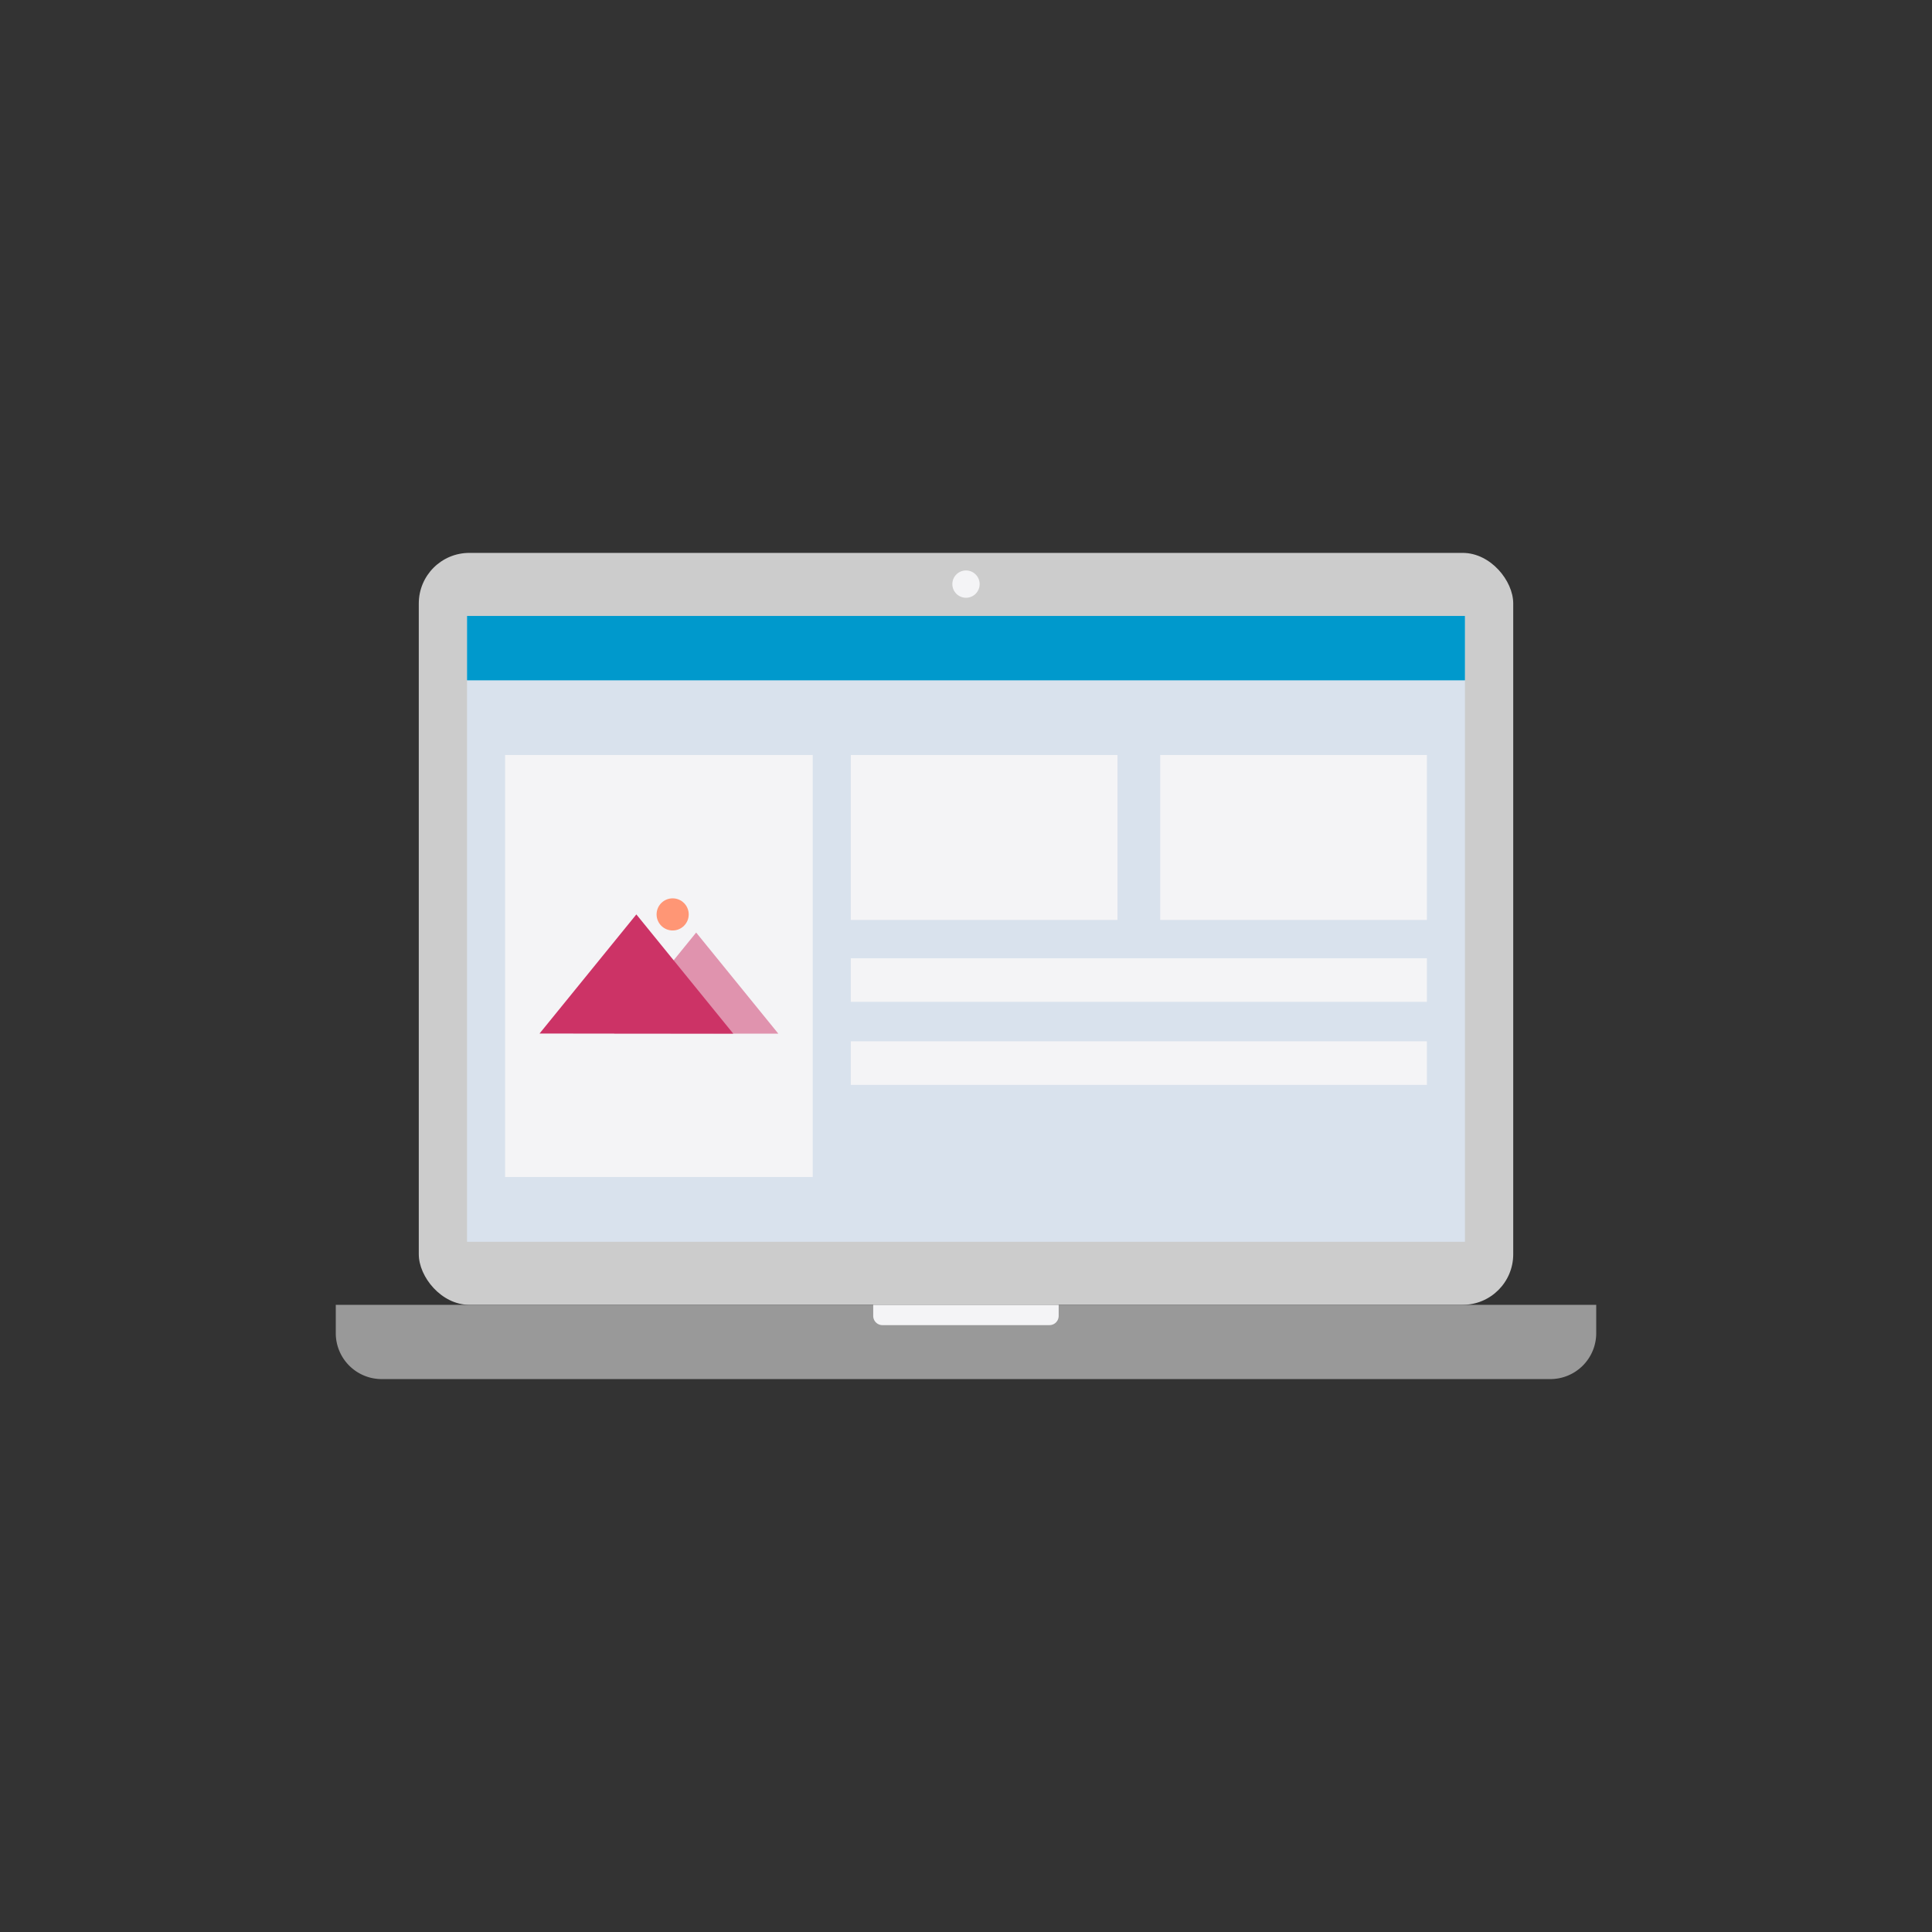 <svg xmlns="http://www.w3.org/2000/svg" viewBox="0 0 1122 1122"><rect x="0" y="0" width="1122" height="1122" fill="#333333" stroke="none"/><defs><style>.cls-1{fill:#ccc;}.cls-2{fill:#d9e2ed;}.cls-3{fill:#f4f4f6;}.cls-4{fill:#999;}.cls-5{fill:#09c;}.cls-6,.cls-7{fill:#c36;}.cls-6{opacity:0.5;}.cls-8{fill:#ff9675;}</style></defs><g id="object"><rect class="cls-1" x="243.21" y="321.09" width="635.59" height="436.68" rx="29.36"/><rect class="cls-2" x="271.23" y="357.71" width="579.53" height="363.45"/><circle class="cls-3" cx="561" cy="339.22" r="7.93"/><path class="cls-4" d="M195,757.78H927a0,0,0,0,1,0,0v16.45a26.67,26.67,0,0,1-26.67,26.67H221.67A26.67,26.67,0,0,1,195,774.23V757.78A0,0,0,0,1,195,757.78Z"/><path class="cls-3" d="M507.18,757.78H614.82a0,0,0,0,1,0,0v6.43a5.35,5.35,0,0,1-5.35,5.35h-97a5.35,5.35,0,0,1-5.35-5.35v-6.43A0,0,0,0,1,507.18,757.78Z"/><rect class="cls-5" x="271.23" y="357.71" width="579.53" height="37.39"/><rect class="cls-3" x="494.1" y="438.45" width="154.87" height="95.8"/><rect class="cls-3" x="673.79" y="438.45" width="154.87" height="95.8"/><rect class="cls-3" x="293.33" y="438.45" width="178.67" height="245.1"/><rect class="cls-3" x="494.1" y="556.5" width="334.57" height="25.33"/><rect class="cls-3" x="494.1" y="604.73" width="334.57" height="25.33"/><polygon class="cls-6" points="356.62 600.24 404.29 541.58 452 600.29 356.62 600.24"/><polygon class="cls-7" points="313.33 600.23 369.56 531.04 425.84 600.29 313.33 600.23"/><circle class="cls-8" cx="390.64" cy="531.04" r="9.33"/></g></svg>